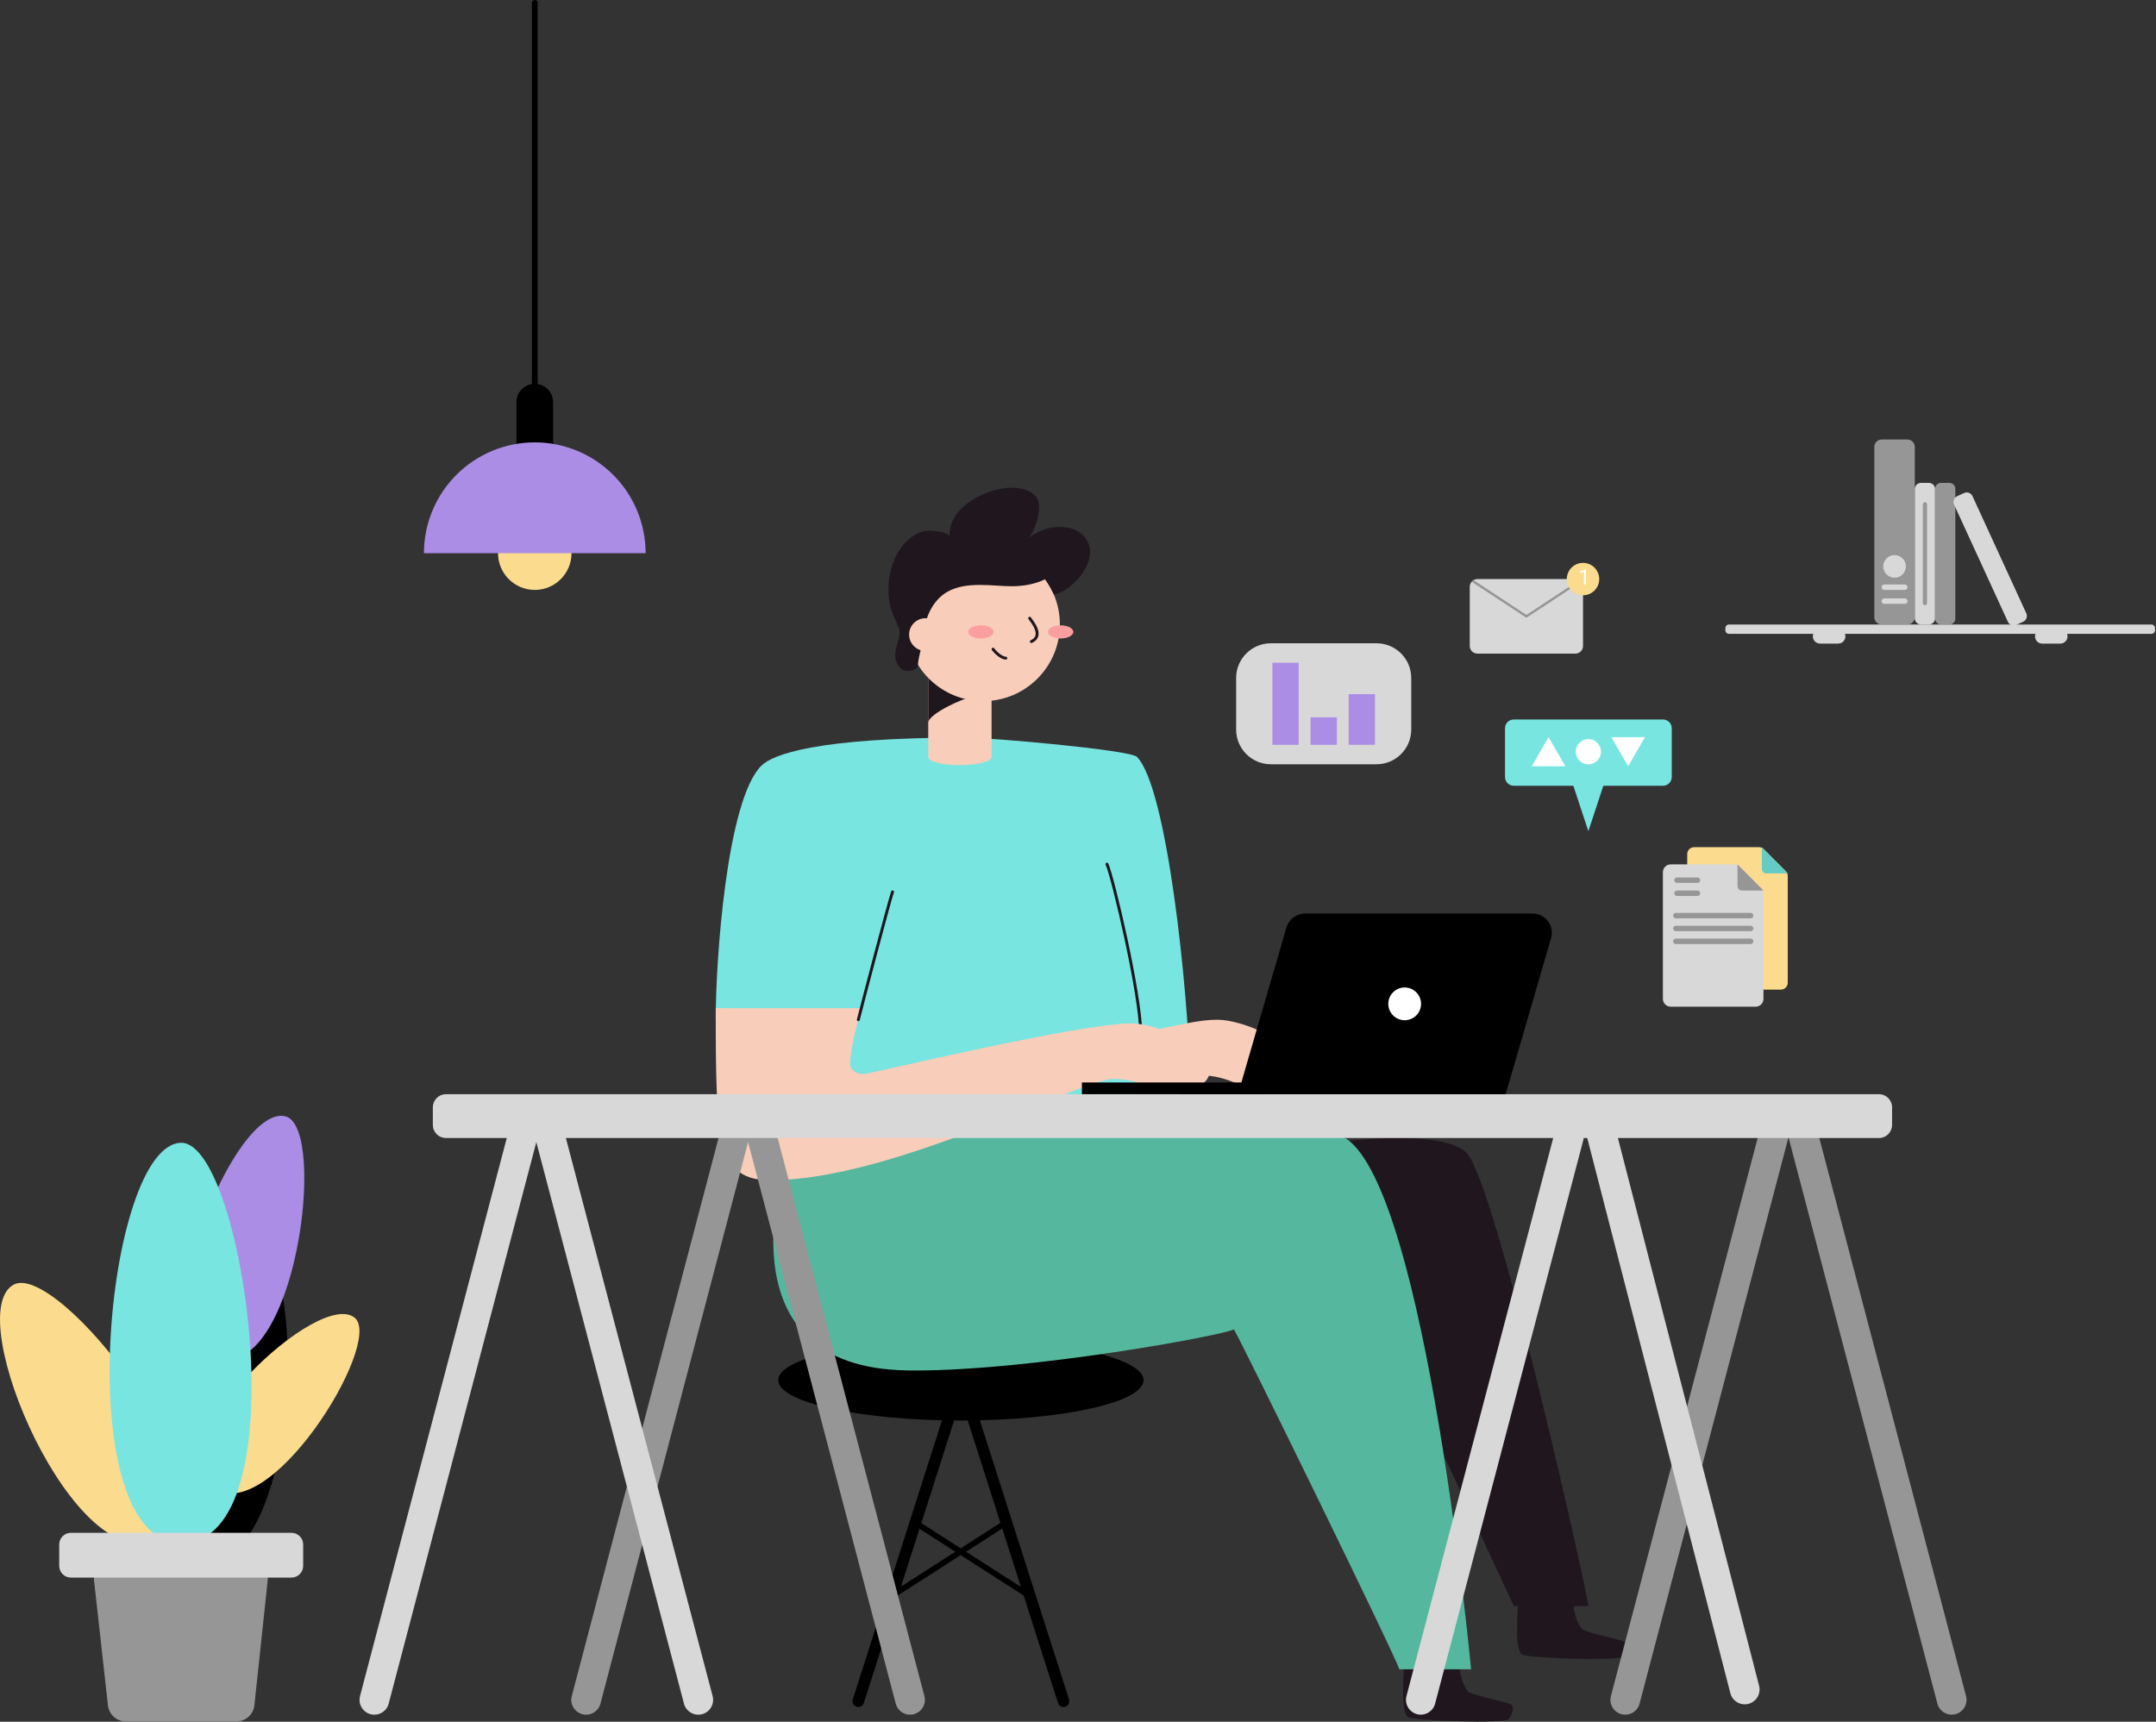 <svg width="745" height="595" viewBox="0 0 745 595" fill="none" xmlns="http://www.w3.org/2000/svg">
<rect x="0" y="0" width="745" height="595" fill="#333333" stroke="none"/>
<g clip-path="url(#clip0)">
<path d="M332.041 490.91C366.895 490.91 395.151 484.664 395.151 476.96C395.151 469.255 366.895 463.01 332.041 463.01C297.186 463.01 268.931 469.255 268.931 476.96C268.931 484.664 297.186 490.91 332.041 490.91Z" fill="black"/>
<path d="M332.041 476.96L296.591 587.91" stroke="black" stroke-width="4" stroke-miterlimit="10" stroke-linecap="round"/>
<path d="M332.04 476.96L367.49 587.91" stroke="black" stroke-width="4" stroke-miterlimit="10" stroke-linecap="round"/>
<path d="M308.23 551.48L347.75 526.14" stroke="black" stroke-width="2" stroke-miterlimit="10" stroke-linecap="round"/>
<path d="M316.17 526.14L355.7 551.48" stroke="black" stroke-width="2" stroke-miterlimit="10" stroke-linecap="round"/>
<path d="M394.15 356.86C393.99 361.78 394.06 379.01 393.25 386.38" stroke="#1F161E" stroke-miterlimit="10" stroke-linecap="round"/>
<path d="M191.12 138.96C191.12 135.464 188.286 132.63 184.79 132.63C181.294 132.63 178.46 135.464 178.46 138.96V160.81C178.46 164.306 181.294 167.14 184.79 167.14C188.286 167.14 191.12 164.306 191.12 160.81V138.96Z" fill="black"/>
<path d="M184.791 203.87C191.805 203.87 197.491 198.184 197.491 191.17C197.491 184.156 191.805 178.47 184.791 178.47C177.777 178.47 172.091 184.156 172.091 191.17C172.091 198.184 177.777 203.87 184.791 203.87Z" fill="#FBDC8E"/>
<path d="M609.37 342H615.37C616 341.997 616.604 341.746 617.049 341.3C617.495 340.854 617.747 340.25 617.75 339.62V302.74C617.75 302.427 617.689 302.118 617.569 301.829C617.449 301.541 617.272 301.279 617.049 301.06L609.469 293.48C609.249 293.258 608.988 293.082 608.699 292.962C608.411 292.842 608.102 292.78 607.789 292.78H585.4C584.769 292.782 584.165 293.034 583.719 293.48C583.274 293.926 583.022 294.529 583.02 295.16V298.72" fill="#FBDC8E"/>
<path d="M88.061 430C107.061 433.6 103.671 547 67.201 540.14C32.761 533.6 64.881 425.59 88.061 430Z" fill="black"/>
<path d="M4.64 444C19.76 435.44 83.05 515.08 54.1 531.46C26.75 547 -13.77 454.44 4.64 444Z" fill="#FBDC8E"/>
<path d="M81.69 594.92H43.51C41.973 594.92 40.489 594.352 39.343 593.326C38.197 592.301 37.47 590.888 37.3 589.36L32.48 546.08C32.376 545.202 32.459 544.312 32.723 543.469C32.987 542.625 33.427 541.847 34.014 541.186C34.6 540.524 35.32 539.995 36.127 539.632C36.933 539.269 37.806 539.081 38.69 539.08H86.31C87.187 539.081 88.054 539.266 88.855 539.623C89.656 539.981 90.372 540.503 90.958 541.156C91.544 541.808 91.986 542.577 92.255 543.412C92.524 544.246 92.614 545.128 92.52 546L87.91 589.28C87.757 590.824 87.035 592.255 85.886 593.297C84.737 594.34 83.242 594.918 81.69 594.92Z" fill="#969696"/>
<path d="M98.791 385.84C113.261 390.04 102.171 477.57 74.461 469.51C48.301 461.91 81.181 380.72 98.791 385.84Z" fill="#AB8DE5"/>
<path d="M122.65 455.48C132.65 464.1 91.97 530.04 72.75 513.48C54.6 497.91 110.44 445 122.65 455.48Z" fill="#FBDC8E"/>
<path d="M62.7 394.94C84.36 394.94 104.19 533.24 62.7 533.24C23.52 533.24 36.33 394.94 62.7 394.94Z" fill="#78E5E1"/>
<path d="M100.71 529.72H24.51C22.273 529.72 20.46 531.533 20.46 533.77V541.15C20.46 543.387 22.273 545.2 24.51 545.2H100.71C102.947 545.2 104.76 543.387 104.76 541.15V533.77C104.76 531.533 102.947 529.72 100.71 529.72Z" fill="#D8D8D8"/>
<path d="M599.291 298.72H577.291C576.939 298.72 576.589 298.79 576.263 298.925C575.938 299.06 575.642 299.259 575.393 299.509C575.144 299.759 574.947 300.055 574.812 300.382C574.678 300.708 574.61 301.057 574.611 301.41V345.21C574.611 345.922 574.893 346.605 575.396 347.109C575.898 347.613 576.58 347.898 577.291 347.9H606.681C607.393 347.898 608.075 347.613 608.577 347.109C609.079 346.605 609.361 345.922 609.361 345.21V308.81C609.363 308.458 609.294 308.109 609.161 307.783C609.027 307.457 608.83 307.16 608.581 306.91L601.181 299.51C600.681 299.007 600.001 298.723 599.291 298.72Z" fill="#D8D8D8"/>
<path d="M609.37 307.76H601.9C601.503 307.76 601.121 307.602 600.84 307.321C600.558 307.04 600.4 306.658 600.4 306.26V298.72" fill="#969696"/>
<path d="M617.781 301.83H610.311C609.911 301.827 609.529 301.667 609.246 301.385C608.963 301.102 608.803 300.719 608.801 300.32V292.78" fill="#64CCC4"/>
<path d="M574.641 248.65H523.081C521.407 248.65 520.051 250.006 520.051 251.68V268.52C520.051 270.193 521.407 271.55 523.081 271.55H574.641C576.314 271.55 577.671 270.193 577.671 268.52V251.68C577.671 250.006 576.314 248.65 574.641 248.65Z" fill="#78E5E1"/>
<path d="M548.85 287.25L555.79 266.23H541.91L548.85 287.25Z" fill="#78E5E1"/>
<path d="M535.101 254.75L529.281 264.82H540.911L535.101 254.75Z" fill="white"/>
<path d="M562.611 264.82L568.431 254.75H556.791L562.611 264.82Z" fill="white"/>
<path d="M548.85 264.16C551.264 264.16 553.22 262.203 553.22 259.79C553.22 257.376 551.264 255.42 548.85 255.42C546.437 255.42 544.48 257.376 544.48 259.79C544.48 262.203 546.437 264.16 548.85 264.16Z" fill="white"/>
<path d="M544.361 200.12H510.521C509.058 200.12 507.871 201.307 507.871 202.77V223.23C507.871 224.694 509.058 225.88 510.521 225.88H544.361C545.825 225.88 547.011 224.694 547.011 223.23V202.77C547.011 201.307 545.825 200.12 544.361 200.12Z" fill="#D8D8D8"/>
<path d="M509.1 200.93L527.44 213" stroke="#969696" stroke-width="0.82" stroke-linecap="round" stroke-linejoin="round"/>
<path d="M547.011 200.12L527.441 213" stroke="#969696" stroke-width="0.82" stroke-linecap="round" stroke-linejoin="round"/>
<path d="M547.01 205.72C550.103 205.72 552.61 203.213 552.61 200.12C552.61 197.027 550.103 194.52 547.01 194.52C543.917 194.52 541.41 197.027 541.41 200.12C541.41 203.213 543.917 205.72 547.01 205.72Z" fill="#FBDC8E"/>
<path d="M547.989 201.98H547.326V197.585L545.997 198.073V197.475L547.886 196.765H547.989V201.98Z" fill="white"/>
<path d="M743.431 215.83H597.431C596.752 215.83 596.201 216.381 596.201 217.06V217.82C596.201 218.499 596.752 219.05 597.431 219.05H743.431C744.11 219.05 744.661 218.499 744.661 217.82V217.06C744.661 216.381 744.11 215.83 743.431 215.83Z" fill="#D8D8D8"/>
<path d="M659.1 151.89H650.23C648.816 151.89 647.67 153.036 647.67 154.45V213.27C647.67 214.684 648.816 215.83 650.23 215.83H659.1C660.514 215.83 661.66 214.684 661.66 213.27V154.45C661.66 153.036 660.514 151.89 659.1 151.89Z" fill="#969696"/>
<path d="M666.53 166.88H663.79C662.614 166.88 661.66 167.834 661.66 169.01V213.7C661.66 214.876 662.614 215.83 663.79 215.83H666.53C667.707 215.83 668.66 214.876 668.66 213.7V169.01C668.66 167.834 667.707 166.88 666.53 166.88Z" fill="#D8D8D8"/>
<path d="M673.6 166.88H670.72C669.582 166.88 668.66 167.802 668.66 168.94V213.77C668.66 214.908 669.582 215.83 670.72 215.83H673.6C674.738 215.83 675.66 214.908 675.66 213.77V168.94C675.66 167.802 674.738 166.88 673.6 166.88Z" fill="#969696"/>
<path d="M678.677 170.384L676.314 171.468C675.21 171.975 674.725 173.281 675.232 174.386L693.82 214.873C694.327 215.977 695.633 216.461 696.737 215.954L699.1 214.869C700.204 214.362 700.689 213.056 700.182 211.952L681.594 171.465C681.087 170.361 679.781 169.877 678.677 170.384Z" fill="#D8D8D8"/>
<path d="M654.66 199.65C656.819 199.65 658.57 197.9 658.57 195.74C658.57 193.581 656.819 191.83 654.66 191.83C652.501 191.83 650.75 193.581 650.75 195.74C650.75 197.9 652.501 199.65 654.66 199.65Z" fill="#D8D8D8"/>
<path d="M658.2 201.99H651.12C650.601 201.99 650.18 202.411 650.18 202.93C650.18 203.449 650.601 203.87 651.12 203.87H658.2C658.719 203.87 659.14 203.449 659.14 202.93C659.14 202.411 658.719 201.99 658.2 201.99Z" fill="#D8D8D8"/>
<path d="M658.2 206.8H651.12C650.601 206.8 650.18 207.221 650.18 207.74C650.18 208.259 650.601 208.68 651.12 208.68H658.2C658.719 208.68 659.14 208.259 659.14 207.74C659.14 207.221 658.719 206.8 658.2 206.8Z" fill="#D8D8D8"/>
<path d="M586.561 303.24H579.481C578.962 303.24 578.541 303.661 578.541 304.18C578.541 304.699 578.962 305.12 579.481 305.12H586.561C587.08 305.12 587.501 304.699 587.501 304.18C587.501 303.661 587.08 303.24 586.561 303.24Z" fill="#969696"/>
<path d="M586.561 307.76H579.481C578.962 307.76 578.541 308.181 578.541 308.7C578.541 309.219 578.962 309.64 579.481 309.64H586.561C587.08 309.64 587.501 309.219 587.501 308.7C587.501 308.181 587.08 307.76 586.561 307.76Z" fill="#969696"/>
<path d="M604.921 315.49H579.071C578.552 315.49 578.131 315.911 578.131 316.43C578.131 316.949 578.552 317.37 579.071 317.37H604.921C605.44 317.37 605.861 316.949 605.861 316.43C605.861 315.911 605.44 315.49 604.921 315.49Z" fill="#969696"/>
<path d="M604.921 319.93H579.071C578.552 319.93 578.131 320.351 578.131 320.87C578.131 321.389 578.552 321.81 579.071 321.81H604.921C605.44 321.81 605.861 321.389 605.861 320.87C605.861 320.351 605.44 319.93 604.921 319.93Z" fill="#969696"/>
<path d="M604.921 324.37H579.071C578.552 324.37 578.131 324.791 578.131 325.31C578.131 325.829 578.552 326.25 579.071 326.25H604.921C605.44 326.25 605.861 325.829 605.861 325.31C605.861 324.791 605.44 324.37 604.921 324.37Z" fill="#969696"/>
<path d="M665.89 174.27C665.89 173.867 665.563 173.54 665.16 173.54C664.757 173.54 664.43 173.867 664.43 174.27V208.43C664.43 208.833 664.757 209.16 665.16 209.16C665.563 209.16 665.89 208.833 665.89 208.43V174.27Z" fill="#969696"/>
<path d="M635.18 217.44H628.92C627.544 217.44 626.43 218.555 626.43 219.93C626.43 221.305 627.544 222.42 628.92 222.42H635.18C636.555 222.42 637.67 221.305 637.67 219.93C637.67 218.555 636.555 217.44 635.18 217.44Z" fill="#D8D8D8"/>
<path d="M711.941 217.44H705.681C704.306 217.44 703.191 218.555 703.191 219.93C703.191 221.305 704.306 222.42 705.681 222.42H711.941C713.317 222.42 714.431 221.305 714.431 219.93C714.431 218.555 713.317 217.44 711.941 217.44Z" fill="#D8D8D8"/>
<path d="M475.651 222.31H439.141C432.513 222.31 427.141 227.683 427.141 234.31V252.12C427.141 258.747 432.513 264.12 439.141 264.12H475.651C482.278 264.12 487.651 258.747 487.651 252.12V234.31C487.651 227.683 482.278 222.31 475.651 222.31Z" fill="#D8D8D8"/>
<path d="M448.76 229.04H439.66V257.39H448.76V229.04Z" fill="#AB8DE5"/>
<path d="M461.951 247.9H452.851V257.4H461.951V247.9Z" fill="#AB8DE5"/>
<path d="M475.13 239.9H466.03V257.39H475.13V239.9Z" fill="#AB8DE5"/>
<path d="M184.79 152.88C179.761 152.879 174.781 153.868 170.134 155.792C165.488 157.715 161.265 160.536 157.709 164.091C154.152 167.647 151.331 171.868 149.406 176.515C147.481 181.161 146.49 186.141 146.49 191.17H223.09C223.09 186.141 222.1 181.161 220.175 176.515C218.25 171.868 215.428 167.647 211.872 164.091C208.315 160.536 204.093 157.715 199.446 155.792C194.8 153.868 189.819 152.879 184.79 152.88Z" fill="#AB8DE5"/>
<path d="M184.79 139.92V1" stroke="black" stroke-width="2" stroke-linecap="round" stroke-linejoin="round"/>
<path d="M485.191 574.68C485.191 577.05 483.801 592 486.571 593.38C489.341 594.76 519.791 595.6 521.171 594.21C522.551 592.82 523.381 589.92 522.171 589.09C520.961 588.26 509.171 585.91 507.571 584.8C505.971 583.69 503.761 577.8 504.571 574.68" fill="#1F161E"/>
<path d="M394.15 379.25L411.29 373.1C410.55 341.83 403.24 271.96 392.86 261.57C390.42 259.14 342.16 254.9 333.55 254.9C282.17 254.9 266.93 260.76 263.06 264.64C251.06 276.64 247.32 332.24 247.32 351.71C247.32 371.18 302.32 381.28 302.32 381.28L366.79 385.71C366.79 385.71 380.93 387.17 393.16 387.89C393.43 384.14 394.15 379.25 394.15 379.25Z" fill="#78E5E1"/>
<path d="M445.221 397.38C449.911 395.99 496.551 388.38 506.711 398.38C516.871 408.38 548.851 551.75 548.851 555.05H523.101L488.341 480.24" fill="#1F161E"/>
<path d="M275.41 384.63C274.24 390.48 267.21 396.76 267.21 428.63C267.21 472.7 303.31 473.63 316.27 473.63C356.65 473.63 421.98 461.63 426.39 459.43C429.32 464.33 483.25 574.43 483.5 576.89H508.33C508.33 576.89 492.94 412.17 465.17 393.49C456.15 387.49 296.12 381.07 275.41 384.63Z" fill="#55B79D"/>
<path d="M420.811 352.41C414.291 352.41 408.911 353.96 394.151 356.86L393.381 385.1C407.381 379.46 410.631 371.62 414.691 371.62C424.831 371.62 430.131 376.85 436.121 376.85C440.301 376.85 447.821 373.57 447.821 369.11C447.821 359.77 428.891 352.41 420.811 352.41Z" fill="#F8CDBA"/>
<path d="M524.56 553.07C524.56 555.45 523.17 570.39 525.94 571.78C528.71 573.17 559.16 573.99 560.54 572.61C561.92 571.23 562.75 568.32 561.54 567.49C560.33 566.66 548.54 564.3 546.94 563.19C545.34 562.08 543.13 556.19 543.94 553.07" fill="#1F161E"/>
<path d="M342.64 261.55C342.64 265.32 320.75 265.43 320.75 261.55V230.89H342.64V261.55Z" fill="#F8CDBA"/>
<path d="M335.51 241C333.51 241 320.75 246.64 320.75 249.79V233.15C323.93 233.15 335.51 241 335.51 241Z" fill="#1F161E"/>
<path d="M339.74 242.3C354.376 242.3 366.24 230.435 366.24 215.8C366.24 201.164 354.376 189.3 339.74 189.3C325.105 189.3 313.24 201.164 313.24 215.8C313.24 230.435 325.105 242.3 339.74 242.3Z" fill="#F8CDBA"/>
<path d="M367.09 195C363.81 200.21 356.95 202.6 349.52 202.6C343.19 202.6 333.97 200.76 327.41 204.5C323.86 206.5 319.79 211.05 318.97 220.16C318.97 221.72 317.2 227.77 317.2 229.72C317.2 231.05 315.7 231.92 313.2 231.92C311.91 231.92 309.36 229.83 309.36 226.64C309.36 222.95 310.83 221.64 310.83 218.51C310.83 215.38 307 212.37 307 203.67C307 191.14 315 183.42 320.66 183.42C325.82 183.42 327.44 184.62 328.09 185.13C328.09 173.74 343.09 168.54 349.04 168.54C355.84 168.54 359.04 171.33 359.04 174.88C359.04 180.54 356.34 185.35 354.97 186.43C358.071 183.64 362.099 182.104 366.27 182.12C374.06 182.12 376.68 187.24 376.68 190.74C376.68 198.35 367.55 205.4 364.15 205.4C363.295 203.59 362.291 201.854 361.15 200.21" fill="#1F161E"/>
<path d="M319.791 224.95C322.911 224.95 325.441 222.42 325.441 219.3C325.441 216.18 322.911 213.65 319.791 213.65C316.67 213.65 314.141 216.18 314.141 219.3C314.141 222.42 316.67 224.95 319.791 224.95Z" fill="#F8CDBA"/>
<path d="M366.5 220.66C368.919 220.66 370.88 219.639 370.88 218.38C370.88 217.121 368.919 216.1 366.5 216.1C364.081 216.1 362.12 217.121 362.12 218.38C362.12 219.639 364.081 220.66 366.5 220.66Z" fill="#FA9E9F"/>
<path d="M338.95 220.66C341.369 220.66 343.33 219.639 343.33 218.38C343.33 217.121 341.369 216.1 338.95 216.1C336.531 216.1 334.57 217.121 334.57 218.38C334.57 219.639 336.531 220.66 338.95 220.66Z" fill="#FA9E9F"/>
<path d="M355.801 213.65C356.621 214.82 360.801 219.73 356.391 221.72" stroke="#1F161E" stroke-miterlimit="10" stroke-linecap="round"/>
<path d="M347.561 227.45C346.241 227.45 344.211 225.81 343.141 224.34" stroke="#1F161E" stroke-miterlimit="10" stroke-linecap="round"/>
<path d="M382.5 298.62C384.5 302.87 394.15 343.87 394.15 356.86" stroke="#1F161E" stroke-miterlimit="10" stroke-linecap="round"/>
<path d="M247.32 348.41C247.32 394.5 247.75 407.87 266.25 407.87C308.89 407.87 373.35 372.87 384.84 372.87C394.99 372.87 400.29 378.11 406.28 378.11C410.45 378.11 417.97 374.82 417.97 370.37C417.97 361.02 399.04 353.66 390.97 353.66C372.8 353.66 300.29 371.18 298.52 371.18C296.75 371.18 293.77 370.41 293.77 367.43C293.77 362.02 297.31 349.52 297.77 348.43L247.32 348.41Z" fill="#F8CDBA"/>
<path d="M308.421 308.21C307.201 311.72 297.691 347.99 296.591 352.41" stroke="#1F161E" stroke-miterlimit="10" stroke-linecap="round"/>
<path d="M669.459 588.747C670.178 591.481 672.978 593.116 675.712 592.397C678.447 591.678 680.081 588.878 679.362 586.143L628.164 391.401C627.445 388.666 624.645 387.032 621.91 387.751C619.175 388.47 617.541 391.27 618.26 394.004L669.459 588.747Z" fill="#969696"/>
<path d="M617.752 394.013C618.471 391.278 616.837 388.478 614.102 387.759C611.367 387.04 608.568 388.674 607.849 391.409L556.65 586.152C555.931 588.886 557.565 591.686 560.3 592.405C563.035 593.124 565.834 591.49 566.553 588.755L617.752 394.013Z" fill="#969696"/>
<path d="M547.104 394.011C547.823 391.277 546.188 388.477 543.454 387.758C540.719 387.039 537.919 388.673 537.2 391.408L486.001 586.15C485.282 588.885 486.917 591.685 489.651 592.404C492.386 593.123 495.186 591.488 495.905 588.754L547.104 394.011Z" fill="#D8D8D8"/>
<path d="M597.92 585.152C598.627 587.895 601.423 589.546 604.166 588.839C606.909 588.132 608.56 585.335 607.853 582.592L557.513 387.273C556.806 384.53 554.009 382.88 551.266 383.587C548.523 384.294 546.873 387.09 547.58 389.833L597.92 585.152Z" fill="#D8D8D8"/>
<path d="M258.682 394.016C259.401 391.282 257.767 388.482 255.032 387.763C252.297 387.044 249.497 388.678 248.778 391.413L197.58 586.155C196.861 588.89 198.495 591.69 201.229 592.408C203.964 593.127 206.764 591.493 207.483 588.759L258.682 394.016Z" fill="#969696"/>
<path d="M309.519 588.759C310.238 591.494 313.038 593.128 315.773 592.409C318.508 591.69 320.142 588.89 319.423 586.156L268.224 391.413C267.505 388.679 264.705 387.045 261.971 387.764C259.236 388.483 257.602 391.282 258.321 394.017L309.519 588.759Z" fill="#969696"/>
<path d="M649.27 378.14H154.1C151.598 378.14 149.57 380.168 149.57 382.67V388.76C149.57 391.262 151.598 393.29 154.1 393.29H649.27C651.772 393.29 653.8 391.262 653.8 388.76V382.67C653.8 380.168 651.772 378.14 649.27 378.14Z" fill="#D8D8D8"/>
<path d="M185.507 394.019C186.226 391.284 184.592 388.485 181.857 387.766C179.122 387.047 176.322 388.681 175.603 391.416L124.405 586.158C123.686 588.893 125.32 591.692 128.055 592.411C130.789 593.13 133.589 591.496 134.308 588.762L185.507 394.019Z" fill="#D8D8D8"/>
<path d="M236.344 588.759C237.063 591.494 239.862 593.128 242.597 592.409C245.332 591.69 246.966 588.89 246.247 586.156L195.048 391.413C194.329 388.679 191.53 387.045 188.795 387.764C186.06 388.483 184.426 391.282 185.145 394.017L236.344 588.759Z" fill="#D8D8D8"/>
<path d="M520.281 378.14H427.771L444.531 320.5C444.949 319.109 445.806 317.891 446.974 317.028C448.142 316.165 449.558 315.702 451.011 315.71H529.511C530.542 315.693 531.562 315.918 532.491 316.365C533.42 316.813 534.232 317.472 534.861 318.288C535.491 319.105 535.921 320.058 536.117 321.07C536.313 322.083 536.269 323.127 535.991 324.12L520.281 378.14Z" fill="black"/>
<path d="M485.381 352.58C488.507 352.58 491.041 350.046 491.041 346.92C491.041 343.794 488.507 341.26 485.381 341.26C482.255 341.26 479.721 343.794 479.721 346.92C479.721 350.046 482.255 352.58 485.381 352.58Z" fill="white"/>
<path d="M438.761 374.09H373.851V378.14H438.761V374.09Z" fill="black"/>
</g>
<defs>
<clipPath id="clip0">
<rect width="744.66" height="594.92" fill="white"/>
</clipPath>
</defs>
</svg>
